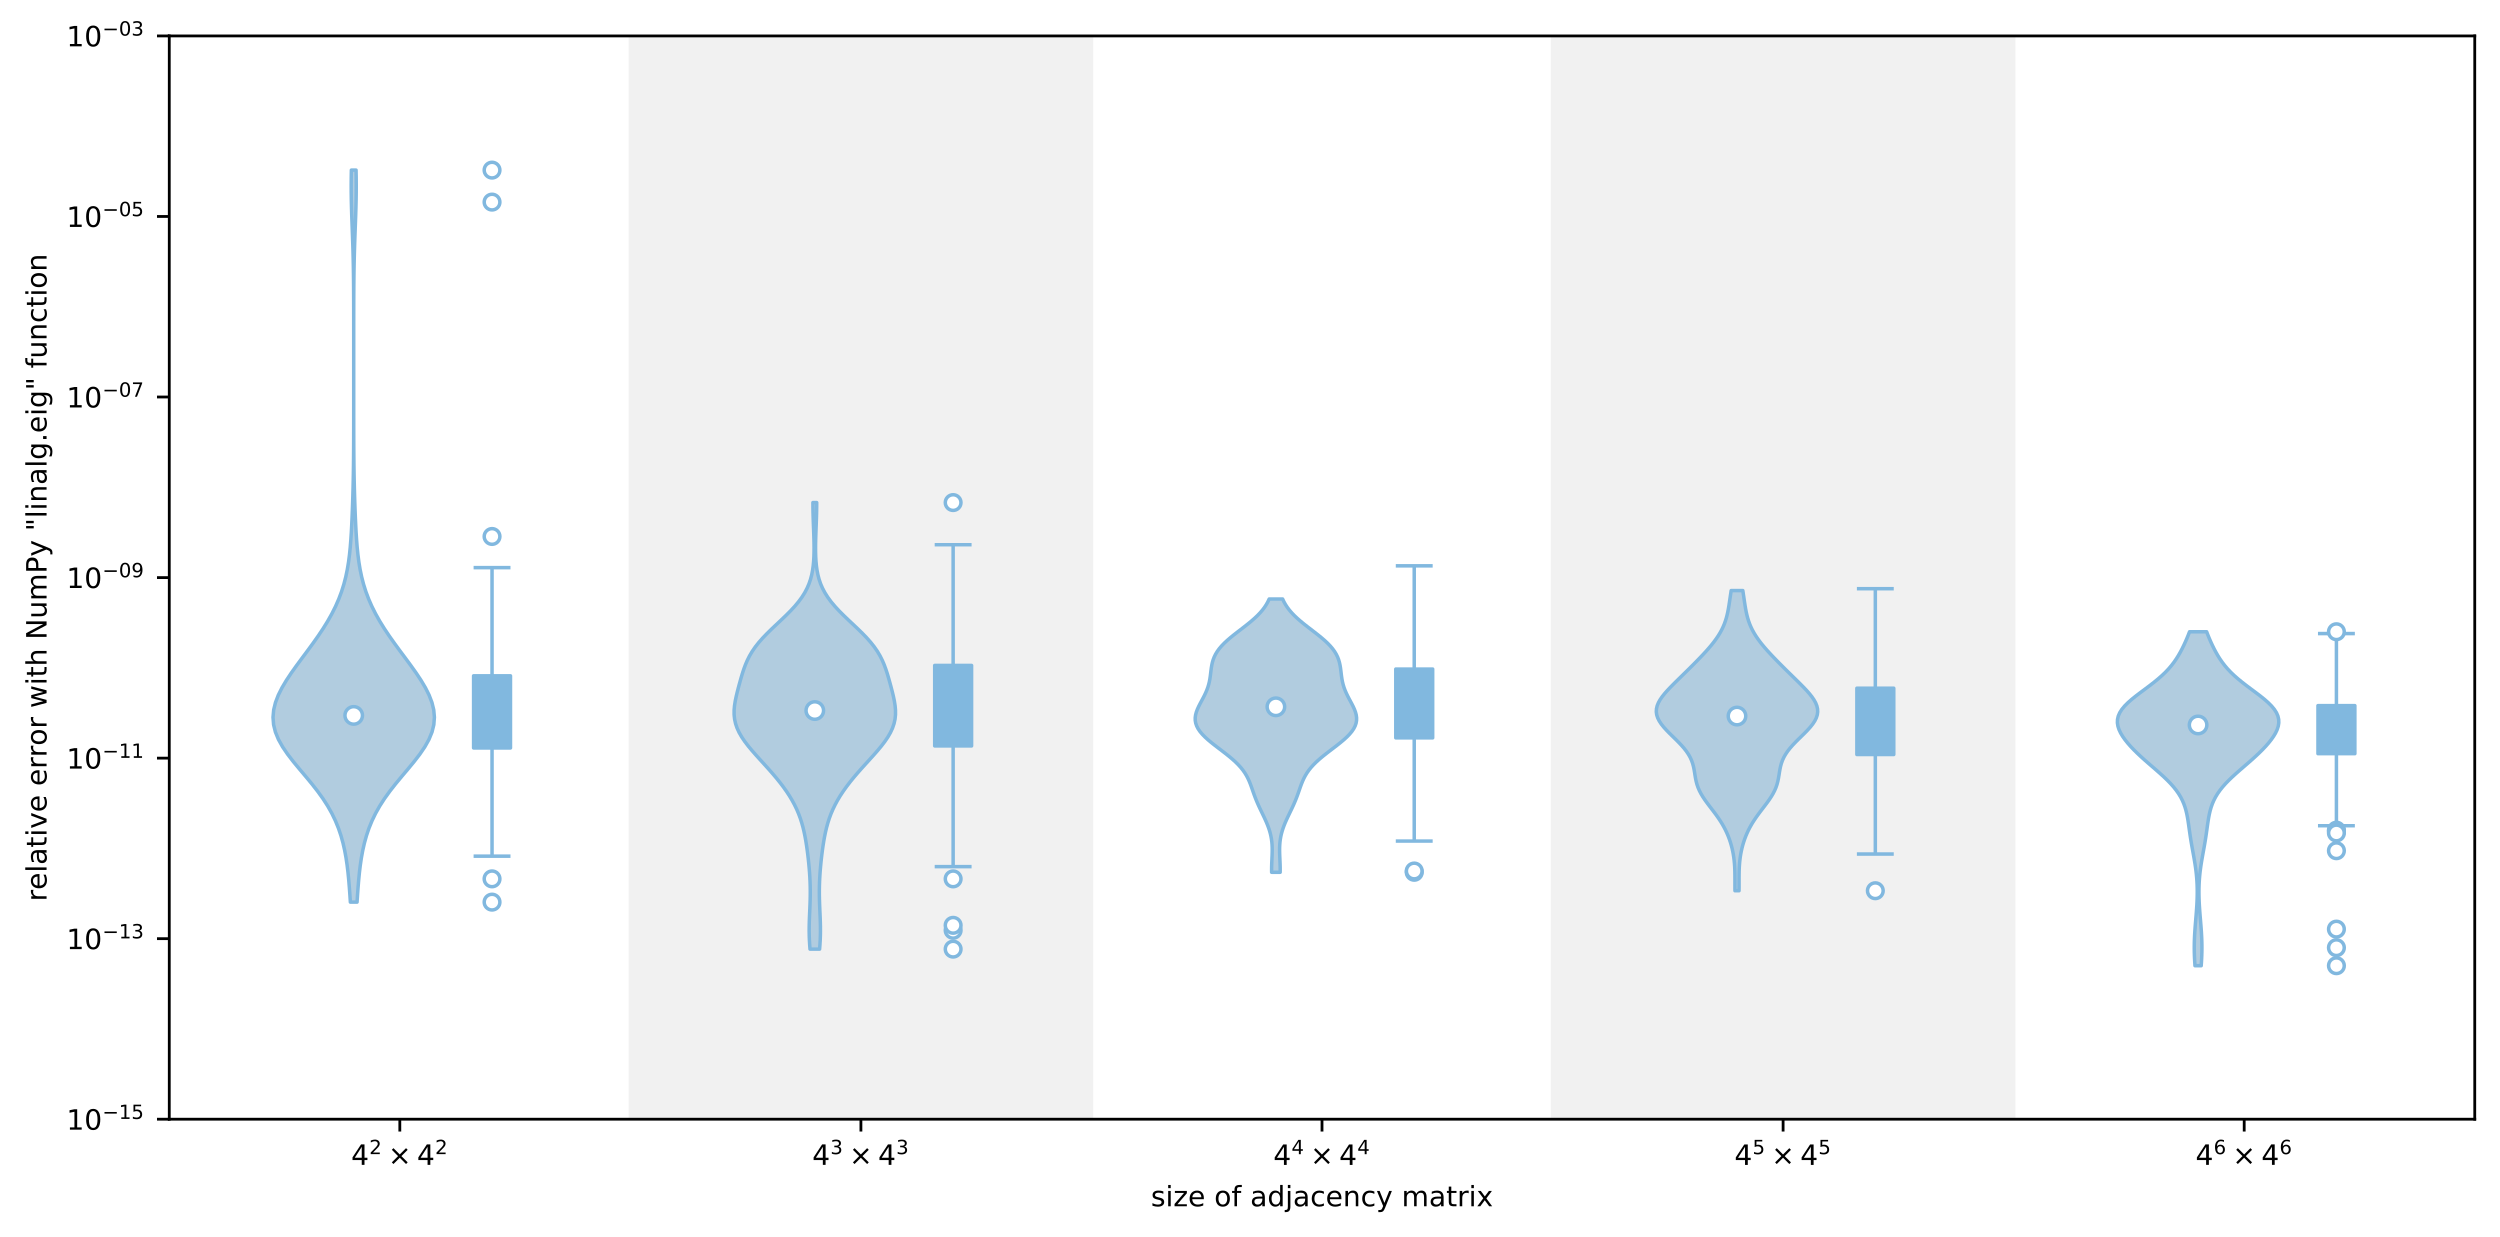 <?xml version="1.0" encoding="utf-8" standalone="no"?>
<!DOCTYPE svg PUBLIC "-//W3C//DTD SVG 1.1//EN"
  "http://www.w3.org/Graphics/SVG/1.1/DTD/svg11.dtd">
<!-- Created with matplotlib (https://matplotlib.org/) -->
<svg height="352.8pt" version="1.1" viewBox="0 0 712.8 352.8" width="712.8pt" xmlns="http://www.w3.org/2000/svg" xmlns:xlink="http://www.w3.org/1999/xlink">
 <defs>
  <style type="text/css">
*{stroke-linecap:butt;stroke-linejoin:round;}
  </style>
 </defs>
 <g id="figure_1">
  <g id="patch_1">
   <path d="M 0 352.8 
L 712.8 352.8 
L 712.8 0 
L 0 0 
z
" style="fill:#ffffff;"/>
  </g>
  <g id="axes_1">
   <g id="patch_2">
    <path d="M 48.263 319.115 
L 705.6 319.115 
L 705.6 10.239 
L 48.263 10.239 
z
" style="fill:#ffffff;"/>
   </g>
   <g id="PolyCollection_1">
    <defs>
     <path d="M 179.73 -342.561 
L 179.73 -33.685 
L 311.197 -33.685 
L 311.197 -342.561 
L 311.197 -342.561 
L 179.73 -342.561 
z
" id="m5e3a5f370c" style="stroke:#f1f1f1;"/>
    </defs>
    <g clip-path="url(#p37544d4814)">
     <use style="fill:#f1f1f1;stroke:#f1f1f1;" x="0" xlink:href="#m5e3a5f370c" y="352.8"/>
    </g>
   </g>
   <g id="PolyCollection_2">
    <defs>
     <path d="M 442.665 -342.561 
L 442.665 -33.685 
L 574.133 -33.685 
L 574.133 -342.561 
L 574.133 -342.561 
L 442.665 -342.561 
z
" id="m401dd88705" style="stroke:#f1f1f1;"/>
    </defs>
    <g clip-path="url(#p37544d4814)">
     <use style="fill:#f1f1f1;stroke:#f1f1f1;" x="0" xlink:href="#m401dd88705" y="352.8"/>
    </g>
   </g>
   <g id="PolyCollection_3">
    <defs>
     <path d="M 101.802 -95.585 
L 99.897 -95.585 
L 99.758 -97.694 
L 99.604 -99.802 
L 99.429 -101.91 
L 99.222 -104.018 
L 98.97 -106.126 
L 98.658 -108.235 
L 98.272 -110.343 
L 97.794 -112.451 
L 97.207 -114.559 
L 96.494 -116.667 
L 95.636 -118.776 
L 94.618 -120.884 
L 93.43 -122.992 
L 92.071 -125.1 
L 90.551 -127.209 
L 88.897 -129.317 
L 87.152 -131.425 
L 85.374 -133.533 
L 83.633 -135.641 
L 82.007 -137.75 
L 80.572 -139.858 
L 79.394 -141.966 
L 78.528 -144.074 
L 78.006 -146.182 
L 77.843 -148.291 
L 78.031 -150.399 
L 78.547 -152.507 
L 79.354 -154.615 
L 80.408 -156.723 
L 81.661 -158.832 
L 83.062 -160.94 
L 84.563 -163.048 
L 86.118 -165.156 
L 87.688 -167.264 
L 89.234 -169.373 
L 90.725 -171.481 
L 92.133 -173.589 
L 93.437 -175.697 
L 94.621 -177.806 
L 95.676 -179.914 
L 96.598 -182.022 
L 97.387 -184.13 
L 98.048 -186.238 
L 98.592 -188.347 
L 99.03 -190.455 
L 99.378 -192.563 
L 99.651 -194.671 
L 99.864 -196.779 
L 100.032 -198.888 
L 100.168 -200.996 
L 100.28 -203.104 
L 100.377 -205.212 
L 100.462 -207.32 
L 100.538 -209.429 
L 100.604 -211.537 
L 100.662 -213.645 
L 100.71 -215.753 
L 100.75 -217.861 
L 100.78 -219.97 
L 100.803 -222.078 
L 100.819 -224.186 
L 100.831 -226.294 
L 100.838 -228.403 
L 100.843 -230.511 
L 100.846 -232.619 
L 100.848 -234.727 
L 100.849 -236.835 
L 100.849 -238.944 
L 100.849 -241.052 
L 100.849 -243.16 
L 100.849 -245.268 
L 100.849 -247.376 
L 100.849 -249.485 
L 100.849 -251.593 
L 100.849 -253.701 
L 100.849 -255.809 
L 100.849 -257.917 
L 100.848 -260.026 
L 100.846 -262.134 
L 100.843 -264.242 
L 100.838 -266.35 
L 100.831 -268.458 
L 100.819 -270.567 
L 100.802 -272.675 
L 100.777 -274.783 
L 100.743 -276.891 
L 100.7 -279 
L 100.646 -281.108 
L 100.582 -283.216 
L 100.509 -285.324 
L 100.431 -287.432 
L 100.353 -289.541 
L 100.278 -291.649 
L 100.214 -293.757 
L 100.164 -295.865 
L 100.134 -297.973 
L 100.127 -300.082 
L 100.142 -302.19 
L 100.178 -304.298 
L 101.521 -304.298 
L 101.521 -304.298 
L 101.557 -302.19 
L 101.572 -300.082 
L 101.565 -297.973 
L 101.535 -295.865 
L 101.485 -293.757 
L 101.421 -291.649 
L 101.346 -289.541 
L 101.268 -287.432 
L 101.19 -285.324 
L 101.117 -283.216 
L 101.053 -281.108 
L 100.999 -279 
L 100.956 -276.891 
L 100.922 -274.783 
L 100.897 -272.675 
L 100.88 -270.567 
L 100.868 -268.458 
L 100.861 -266.35 
L 100.856 -264.242 
L 100.853 -262.134 
L 100.851 -260.026 
L 100.85 -257.917 
L 100.85 -255.809 
L 100.85 -253.701 
L 100.85 -251.593 
L 100.85 -249.485 
L 100.85 -247.376 
L 100.85 -245.268 
L 100.85 -243.16 
L 100.85 -241.052 
L 100.85 -238.944 
L 100.85 -236.835 
L 100.851 -234.727 
L 100.853 -232.619 
L 100.856 -230.511 
L 100.861 -228.403 
L 100.868 -226.294 
L 100.88 -224.186 
L 100.896 -222.078 
L 100.919 -219.97 
L 100.949 -217.861 
L 100.989 -215.753 
L 101.037 -213.645 
L 101.095 -211.537 
L 101.161 -209.429 
L 101.237 -207.32 
L 101.322 -205.212 
L 101.419 -203.104 
L 101.531 -200.996 
L 101.667 -198.888 
L 101.835 -196.779 
L 102.048 -194.671 
L 102.321 -192.563 
L 102.669 -190.455 
L 103.107 -188.347 
L 103.651 -186.238 
L 104.312 -184.13 
L 105.101 -182.022 
L 106.023 -179.914 
L 107.078 -177.806 
L 108.262 -175.697 
L 109.566 -173.589 
L 110.974 -171.481 
L 112.465 -169.373 
L 114.011 -167.264 
L 115.581 -165.156 
L 117.136 -163.048 
L 118.637 -160.94 
L 120.038 -158.832 
L 121.291 -156.723 
L 122.345 -154.615 
L 123.152 -152.507 
L 123.668 -150.399 
L 123.856 -148.291 
L 123.693 -146.182 
L 123.171 -144.074 
L 122.305 -141.966 
L 121.127 -139.858 
L 119.692 -137.75 
L 118.066 -135.641 
L 116.325 -133.533 
L 114.547 -131.425 
L 112.802 -129.317 
L 111.148 -127.209 
L 109.628 -125.1 
L 108.269 -122.992 
L 107.081 -120.884 
L 106.063 -118.776 
L 105.205 -116.667 
L 104.492 -114.559 
L 103.905 -112.451 
L 103.427 -110.343 
L 103.041 -108.235 
L 102.729 -106.126 
L 102.477 -104.018 
L 102.27 -101.91 
L 102.095 -99.802 
L 101.941 -97.694 
L 101.802 -95.585 
z
" id="me754da9361" style="stroke:#81b8df;"/>
    </defs>
    <g clip-path="url(#p37544d4814)">
     <use style="fill:#b1ccdf;stroke:#81b8df;" x="0" xlink:href="#me754da9361" y="352.8"/>
    </g>
   </g>
   <g id="PolyCollection_4">
    <defs>
     <path d="M 233.684 -82.185 
L 230.95 -82.185 
L 230.851 -83.471 
L 230.776 -84.757 
L 230.728 -86.043 
L 230.708 -87.329 
L 230.714 -88.616 
L 230.743 -89.902 
L 230.789 -91.188 
L 230.844 -92.474 
L 230.901 -93.76 
L 230.953 -95.046 
L 230.993 -96.332 
L 231.016 -97.618 
L 231.019 -98.904 
L 231 -100.19 
L 230.958 -101.476 
L 230.895 -102.762 
L 230.811 -104.049 
L 230.708 -105.335 
L 230.589 -106.621 
L 230.454 -107.907 
L 230.305 -109.193 
L 230.139 -110.479 
L 229.956 -111.765 
L 229.752 -113.051 
L 229.52 -114.337 
L 229.255 -115.623 
L 228.948 -116.909 
L 228.592 -118.195 
L 228.179 -119.481 
L 227.701 -120.768 
L 227.154 -122.054 
L 226.532 -123.34 
L 225.835 -124.626 
L 225.063 -125.912 
L 224.216 -127.198 
L 223.299 -128.484 
L 222.317 -129.77 
L 221.276 -131.056 
L 220.183 -132.342 
L 219.05 -133.628 
L 217.89 -134.914 
L 216.719 -136.201 
L 215.558 -137.487 
L 214.43 -138.773 
L 213.36 -140.059 
L 212.374 -141.345 
L 211.499 -142.631 
L 210.756 -143.917 
L 210.16 -145.203 
L 209.722 -146.489 
L 209.441 -147.775 
L 209.31 -149.061 
L 209.313 -150.347 
L 209.429 -151.633 
L 209.632 -152.92 
L 209.899 -154.206 
L 210.206 -155.492 
L 210.538 -156.778 
L 210.885 -158.064 
L 211.245 -159.35 
L 211.625 -160.636 
L 212.042 -161.922 
L 212.512 -163.208 
L 213.059 -164.494 
L 213.704 -165.78 
L 214.464 -167.066 
L 215.349 -168.353 
L 216.363 -169.639 
L 217.496 -170.925 
L 218.734 -172.211 
L 220.048 -173.497 
L 221.409 -174.783 
L 222.778 -176.069 
L 224.121 -177.355 
L 225.402 -178.641 
L 226.592 -179.927 
L 227.668 -181.213 
L 228.617 -182.499 
L 229.431 -183.785 
L 230.111 -185.072 
L 230.664 -186.358 
L 231.101 -187.644 
L 231.437 -188.93 
L 231.687 -190.216 
L 231.864 -191.502 
L 231.984 -192.788 
L 232.057 -194.074 
L 232.094 -195.36 
L 232.103 -196.646 
L 232.09 -197.932 
L 232.061 -199.218 
L 232.02 -200.505 
L 231.974 -201.791 
L 231.924 -203.077 
L 231.877 -204.363 
L 231.835 -205.649 
L 231.802 -206.935 
L 231.782 -208.221 
L 231.775 -209.507 
L 232.859 -209.507 
L 232.859 -209.507 
L 232.852 -208.221 
L 232.832 -206.935 
L 232.799 -205.649 
L 232.757 -204.363 
L 232.71 -203.077 
L 232.66 -201.791 
L 232.614 -200.505 
L 232.573 -199.218 
L 232.544 -197.932 
L 232.531 -196.646 
L 232.54 -195.36 
L 232.577 -194.074 
L 232.65 -192.788 
L 232.77 -191.502 
L 232.947 -190.216 
L 233.197 -188.93 
L 233.533 -187.644 
L 233.97 -186.358 
L 234.523 -185.072 
L 235.203 -183.785 
L 236.017 -182.499 
L 236.966 -181.213 
L 238.042 -179.927 
L 239.232 -178.641 
L 240.513 -177.355 
L 241.856 -176.069 
L 243.225 -174.783 
L 244.586 -173.497 
L 245.9 -172.211 
L 247.138 -170.925 
L 248.271 -169.639 
L 249.285 -168.353 
L 250.17 -167.066 
L 250.93 -165.78 
L 251.575 -164.494 
L 252.122 -163.208 
L 252.592 -161.922 
L 253.009 -160.636 
L 253.389 -159.35 
L 253.749 -158.064 
L 254.096 -156.778 
L 254.428 -155.492 
L 254.735 -154.206 
L 255.002 -152.92 
L 255.205 -151.633 
L 255.321 -150.347 
L 255.324 -149.061 
L 255.193 -147.775 
L 254.912 -146.489 
L 254.474 -145.203 
L 253.878 -143.917 
L 253.135 -142.631 
L 252.26 -141.345 
L 251.274 -140.059 
L 250.204 -138.773 
L 249.076 -137.487 
L 247.915 -136.201 
L 246.744 -134.914 
L 245.584 -133.628 
L 244.451 -132.342 
L 243.358 -131.056 
L 242.317 -129.77 
L 241.335 -128.484 
L 240.418 -127.198 
L 239.571 -125.912 
L 238.799 -124.626 
L 238.102 -123.34 
L 237.48 -122.054 
L 236.933 -120.768 
L 236.455 -119.481 
L 236.042 -118.195 
L 235.686 -116.909 
L 235.379 -115.623 
L 235.114 -114.337 
L 234.882 -113.051 
L 234.678 -111.765 
L 234.495 -110.479 
L 234.329 -109.193 
L 234.18 -107.907 
L 234.045 -106.621 
L 233.926 -105.335 
L 233.823 -104.049 
L 233.739 -102.762 
L 233.676 -101.476 
L 233.634 -100.19 
L 233.615 -98.904 
L 233.618 -97.618 
L 233.641 -96.332 
L 233.681 -95.046 
L 233.733 -93.76 
L 233.79 -92.474 
L 233.845 -91.188 
L 233.891 -89.902 
L 233.92 -88.616 
L 233.926 -87.329 
L 233.906 -86.043 
L 233.858 -84.757 
L 233.783 -83.471 
L 233.684 -82.185 
z
" id="m19aec99f1e" style="stroke:#81b8df;"/>
    </defs>
    <g clip-path="url(#p37544d4814)">
     <use style="fill:#b1ccdf;stroke:#81b8df;" x="0" xlink:href="#m19aec99f1e" y="352.8"/>
    </g>
   </g>
   <g id="PolyCollection_5">
    <defs>
     <path d="M 365.002 -104.094 
L 362.567 -104.094 
L 362.56 -104.881 
L 362.569 -105.668 
L 362.591 -106.455 
L 362.623 -107.242 
L 362.658 -108.029 
L 362.692 -108.816 
L 362.718 -109.603 
L 362.73 -110.39 
L 362.721 -111.178 
L 362.686 -111.965 
L 362.62 -112.752 
L 362.518 -113.539 
L 362.379 -114.326 
L 362.201 -115.113 
L 361.983 -115.9 
L 361.728 -116.687 
L 361.438 -117.474 
L 361.117 -118.261 
L 360.77 -119.048 
L 360.406 -119.835 
L 360.029 -120.622 
L 359.649 -121.409 
L 359.272 -122.196 
L 358.905 -122.983 
L 358.553 -123.771 
L 358.22 -124.558 
L 357.907 -125.345 
L 357.612 -126.132 
L 357.331 -126.919 
L 357.058 -127.706 
L 356.782 -128.493 
L 356.491 -129.28 
L 356.174 -130.067 
L 355.816 -130.854 
L 355.404 -131.641 
L 354.927 -132.428 
L 354.375 -133.215 
L 353.742 -134.002 
L 353.025 -134.789 
L 352.228 -135.577 
L 351.355 -136.364 
L 350.418 -137.151 
L 349.43 -137.938 
L 348.41 -138.725 
L 347.377 -139.512 
L 346.353 -140.299 
L 345.361 -141.086 
L 344.423 -141.873 
L 343.561 -142.66 
L 342.793 -143.447 
L 342.135 -144.234 
L 341.6 -145.021 
L 341.196 -145.808 
L 340.926 -146.595 
L 340.788 -147.382 
L 340.778 -148.17 
L 340.883 -148.957 
L 341.09 -149.744 
L 341.38 -150.531 
L 341.734 -151.318 
L 342.132 -152.105 
L 342.551 -152.892 
L 342.972 -153.679 
L 343.378 -154.466 
L 343.753 -155.253 
L 344.088 -156.04 
L 344.376 -156.827 
L 344.614 -157.614 
L 344.805 -158.401 
L 344.954 -159.188 
L 345.072 -159.976 
L 345.17 -160.763 
L 345.262 -161.55 
L 345.365 -162.337 
L 345.495 -163.124 
L 345.668 -163.911 
L 345.898 -164.698 
L 346.2 -165.485 
L 346.585 -166.272 
L 347.06 -167.059 
L 347.631 -167.846 
L 348.297 -168.633 
L 349.056 -169.42 
L 349.899 -170.207 
L 350.813 -170.994 
L 351.783 -171.781 
L 352.79 -172.569 
L 353.815 -173.356 
L 354.836 -174.143 
L 355.834 -174.93 
L 356.791 -175.717 
L 357.691 -176.504 
L 358.523 -177.291 
L 359.278 -178.078 
L 359.952 -178.865 
L 360.545 -179.652 
L 361.059 -180.439 
L 361.499 -181.226 
L 361.873 -182.013 
L 365.696 -182.013 
L 365.696 -182.013 
L 366.07 -181.226 
L 366.51 -180.439 
L 367.024 -179.652 
L 367.617 -178.865 
L 368.291 -178.078 
L 369.046 -177.291 
L 369.878 -176.504 
L 370.778 -175.717 
L 371.735 -174.93 
L 372.733 -174.143 
L 373.754 -173.356 
L 374.779 -172.569 
L 375.786 -171.781 
L 376.756 -170.994 
L 377.67 -170.207 
L 378.513 -169.42 
L 379.272 -168.633 
L 379.938 -167.846 
L 380.509 -167.059 
L 380.984 -166.272 
L 381.369 -165.485 
L 381.671 -164.698 
L 381.901 -163.911 
L 382.074 -163.124 
L 382.204 -162.337 
L 382.307 -161.55 
L 382.399 -160.763 
L 382.497 -159.976 
L 382.615 -159.188 
L 382.764 -158.401 
L 382.955 -157.614 
L 383.193 -156.827 
L 383.481 -156.04 
L 383.816 -155.253 
L 384.191 -154.466 
L 384.597 -153.679 
L 385.018 -152.892 
L 385.437 -152.105 
L 385.835 -151.318 
L 386.189 -150.531 
L 386.479 -149.744 
L 386.686 -148.957 
L 386.791 -148.17 
L 386.781 -147.382 
L 386.643 -146.595 
L 386.373 -145.808 
L 385.969 -145.021 
L 385.434 -144.234 
L 384.776 -143.447 
L 384.008 -142.66 
L 383.146 -141.873 
L 382.208 -141.086 
L 381.216 -140.299 
L 380.192 -139.512 
L 379.159 -138.725 
L 378.139 -137.938 
L 377.151 -137.151 
L 376.214 -136.364 
L 375.341 -135.577 
L 374.544 -134.789 
L 373.827 -134.002 
L 373.194 -133.215 
L 372.642 -132.428 
L 372.165 -131.641 
L 371.753 -130.854 
L 371.395 -130.067 
L 371.078 -129.28 
L 370.787 -128.493 
L 370.511 -127.706 
L 370.238 -126.919 
L 369.957 -126.132 
L 369.662 -125.345 
L 369.349 -124.558 
L 369.016 -123.771 
L 368.664 -122.983 
L 368.297 -122.196 
L 367.92 -121.409 
L 367.54 -120.622 
L 367.163 -119.835 
L 366.799 -119.048 
L 366.452 -118.261 
L 366.131 -117.474 
L 365.841 -116.687 
L 365.586 -115.9 
L 365.368 -115.113 
L 365.19 -114.326 
L 365.051 -113.539 
L 364.949 -112.752 
L 364.883 -111.965 
L 364.848 -111.178 
L 364.839 -110.39 
L 364.851 -109.603 
L 364.877 -108.816 
L 364.911 -108.029 
L 364.946 -107.242 
L 364.978 -106.455 
L 365 -105.668 
L 365.009 -104.881 
L 365.002 -104.094 
z
" id="mb1e68ed359" style="stroke:#81b8df;"/>
    </defs>
    <g clip-path="url(#p37544d4814)">
     <use style="fill:#b1ccdf;stroke:#81b8df;" x="0" xlink:href="#mb1e68ed359" y="352.8"/>
    </g>
   </g>
   <g id="PolyCollection_6">
    <defs>
     <path d="M 495.831 -98.835 
L 494.673 -98.835 
L 494.664 -99.7 
L 494.661 -100.564 
L 494.661 -101.429 
L 494.661 -102.293 
L 494.657 -103.158 
L 494.645 -104.022 
L 494.621 -104.887 
L 494.582 -105.751 
L 494.522 -106.616 
L 494.44 -107.481 
L 494.333 -108.345 
L 494.199 -109.21 
L 494.036 -110.074 
L 493.843 -110.939 
L 493.619 -111.803 
L 493.363 -112.668 
L 493.072 -113.532 
L 492.746 -114.397 
L 492.381 -115.261 
L 491.976 -116.126 
L 491.527 -116.99 
L 491.035 -117.855 
L 490.499 -118.719 
L 489.922 -119.584 
L 489.308 -120.448 
L 488.666 -121.313 
L 488.006 -122.177 
L 487.344 -123.042 
L 486.694 -123.906 
L 486.073 -124.771 
L 485.498 -125.635 
L 484.981 -126.5 
L 484.534 -127.364 
L 484.16 -128.229 
L 483.859 -129.093 
L 483.624 -129.958 
L 483.441 -130.822 
L 483.293 -131.687 
L 483.158 -132.551 
L 483.012 -133.416 
L 482.832 -134.28 
L 482.596 -135.145 
L 482.287 -136.009 
L 481.892 -136.874 
L 481.402 -137.738 
L 480.817 -138.603 
L 480.142 -139.467 
L 479.386 -140.332 
L 478.565 -141.196 
L 477.701 -142.061 
L 476.817 -142.926 
L 475.94 -143.79 
L 475.099 -144.655 
L 474.323 -145.519 
L 473.639 -146.384 
L 473.072 -147.248 
L 472.642 -148.113 
L 472.363 -148.977 
L 472.245 -149.842 
L 472.29 -150.706 
L 472.492 -151.571 
L 472.842 -152.435 
L 473.324 -153.3 
L 473.918 -154.164 
L 474.606 -155.029 
L 475.365 -155.893 
L 476.178 -156.758 
L 477.026 -157.622 
L 477.895 -158.487 
L 478.776 -159.351 
L 479.659 -160.216 
L 480.542 -161.08 
L 481.419 -161.945 
L 482.289 -162.809 
L 483.15 -163.674 
L 484 -164.538 
L 484.836 -165.403 
L 485.654 -166.267 
L 486.449 -167.132 
L 487.214 -167.996 
L 487.944 -168.861 
L 488.632 -169.725 
L 489.272 -170.59 
L 489.86 -171.454 
L 490.392 -172.319 
L 490.866 -173.183 
L 491.284 -174.048 
L 491.646 -174.912 
L 491.957 -175.777 
L 492.221 -176.641 
L 492.445 -177.506 
L 492.635 -178.37 
L 492.799 -179.235 
L 492.945 -180.1 
L 493.079 -180.964 
L 493.206 -181.829 
L 493.332 -182.693 
L 493.461 -183.558 
L 493.594 -184.422 
L 496.91 -184.422 
L 496.91 -184.422 
L 497.043 -183.558 
L 497.172 -182.693 
L 497.298 -181.829 
L 497.425 -180.964 
L 497.559 -180.1 
L 497.705 -179.235 
L 497.869 -178.37 
L 498.059 -177.506 
L 498.283 -176.641 
L 498.547 -175.777 
L 498.858 -174.912 
L 499.22 -174.048 
L 499.638 -173.183 
L 500.112 -172.319 
L 500.644 -171.454 
L 501.232 -170.59 
L 501.872 -169.725 
L 502.56 -168.861 
L 503.29 -167.996 
L 504.055 -167.132 
L 504.85 -166.267 
L 505.668 -165.403 
L 506.504 -164.538 
L 507.354 -163.674 
L 508.215 -162.809 
L 509.085 -161.945 
L 509.962 -161.08 
L 510.845 -160.216 
L 511.728 -159.351 
L 512.609 -158.487 
L 513.478 -157.622 
L 514.326 -156.758 
L 515.139 -155.893 
L 515.898 -155.029 
L 516.586 -154.164 
L 517.18 -153.3 
L 517.662 -152.435 
L 518.012 -151.571 
L 518.214 -150.706 
L 518.259 -149.842 
L 518.141 -148.977 
L 517.862 -148.113 
L 517.432 -147.248 
L 516.865 -146.384 
L 516.181 -145.519 
L 515.405 -144.655 
L 514.564 -143.79 
L 513.687 -142.926 
L 512.803 -142.061 
L 511.939 -141.196 
L 511.118 -140.332 
L 510.362 -139.467 
L 509.687 -138.603 
L 509.102 -137.738 
L 508.612 -136.874 
L 508.217 -136.009 
L 507.908 -135.145 
L 507.672 -134.28 
L 507.492 -133.416 
L 507.346 -132.551 
L 507.211 -131.687 
L 507.063 -130.822 
L 506.88 -129.958 
L 506.645 -129.093 
L 506.344 -128.229 
L 505.97 -127.364 
L 505.523 -126.5 
L 505.006 -125.635 
L 504.431 -124.771 
L 503.81 -123.906 
L 503.16 -123.042 
L 502.498 -122.177 
L 501.838 -121.313 
L 501.196 -120.448 
L 500.582 -119.584 
L 500.005 -118.719 
L 499.469 -117.855 
L 498.977 -116.99 
L 498.528 -116.126 
L 498.123 -115.261 
L 497.758 -114.397 
L 497.432 -113.532 
L 497.141 -112.668 
L 496.885 -111.803 
L 496.661 -110.939 
L 496.468 -110.074 
L 496.305 -109.21 
L 496.171 -108.345 
L 496.064 -107.481 
L 495.982 -106.616 
L 495.922 -105.751 
L 495.883 -104.887 
L 495.859 -104.022 
L 495.847 -103.158 
L 495.843 -102.293 
L 495.843 -101.429 
L 495.843 -100.564 
L 495.84 -99.7 
L 495.831 -98.835 
z
" id="mb4b51a4f5a" style="stroke:#81b8df;"/>
    </defs>
    <g clip-path="url(#p37544d4814)">
     <use style="fill:#b1ccdf;stroke:#81b8df;" x="0" xlink:href="#mb4b51a4f5a" y="352.8"/>
    </g>
   </g>
   <g id="PolyCollection_7">
    <defs>
     <path d="M 627.609 -77.457 
L 625.83 -77.457 
L 625.766 -78.418 
L 625.712 -79.38 
L 625.67 -80.342 
L 625.642 -81.304 
L 625.629 -82.266 
L 625.631 -83.227 
L 625.648 -84.189 
L 625.679 -85.151 
L 625.724 -86.113 
L 625.78 -87.075 
L 625.847 -88.036 
L 625.92 -88.998 
L 625.998 -89.96 
L 626.078 -90.922 
L 626.158 -91.884 
L 626.233 -92.846 
L 626.302 -93.807 
L 626.363 -94.769 
L 626.412 -95.731 
L 626.448 -96.693 
L 626.47 -97.655 
L 626.476 -98.616 
L 626.465 -99.578 
L 626.436 -100.54 
L 626.388 -101.502 
L 626.32 -102.464 
L 626.233 -103.426 
L 626.128 -104.387 
L 626.004 -105.349 
L 625.864 -106.311 
L 625.71 -107.273 
L 625.545 -108.235 
L 625.374 -109.196 
L 625.199 -110.158 
L 625.025 -111.12 
L 624.856 -112.082 
L 624.694 -113.044 
L 624.541 -114.005 
L 624.396 -114.967 
L 624.259 -115.929 
L 624.126 -116.891 
L 623.991 -117.853 
L 623.847 -118.815 
L 623.686 -119.776 
L 623.496 -120.738 
L 623.268 -121.7 
L 622.989 -122.662 
L 622.649 -123.624 
L 622.236 -124.585 
L 621.742 -125.547 
L 621.159 -126.509 
L 620.485 -127.471 
L 619.719 -128.433 
L 618.865 -129.395 
L 617.931 -130.356 
L 616.928 -131.318 
L 615.872 -132.28 
L 614.779 -133.242 
L 613.668 -134.204 
L 612.556 -135.165 
L 611.46 -136.127 
L 610.393 -137.089 
L 609.369 -138.051 
L 608.396 -139.013 
L 607.483 -139.974 
L 606.638 -140.936 
L 605.872 -141.898 
L 605.195 -142.86 
L 604.623 -143.822 
L 604.172 -144.784 
L 603.862 -145.745 
L 603.713 -146.707 
L 603.741 -147.669 
L 603.959 -148.631 
L 604.375 -149.593 
L 604.987 -150.554 
L 605.783 -151.516 
L 606.743 -152.478 
L 607.84 -153.44 
L 609.039 -154.402 
L 610.304 -155.364 
L 611.595 -156.325 
L 612.878 -157.287 
L 614.121 -158.249 
L 615.3 -159.211 
L 616.397 -160.173 
L 617.403 -161.134 
L 618.314 -162.096 
L 619.133 -163.058 
L 619.869 -164.02 
L 620.53 -164.982 
L 621.129 -165.943 
L 621.677 -166.905 
L 622.182 -167.867 
L 622.654 -168.829 
L 623.098 -169.791 
L 623.517 -170.753 
L 623.912 -171.714 
L 624.283 -172.676 
L 629.156 -172.676 
L 629.156 -172.676 
L 629.527 -171.714 
L 629.922 -170.753 
L 630.341 -169.791 
L 630.785 -168.829 
L 631.257 -167.867 
L 631.762 -166.905 
L 632.31 -165.943 
L 632.909 -164.982 
L 633.57 -164.02 
L 634.306 -163.058 
L 635.125 -162.096 
L 636.036 -161.134 
L 637.042 -160.173 
L 638.139 -159.211 
L 639.318 -158.249 
L 640.561 -157.287 
L 641.844 -156.325 
L 643.135 -155.364 
L 644.4 -154.402 
L 645.599 -153.44 
L 646.696 -152.478 
L 647.656 -151.516 
L 648.452 -150.554 
L 649.064 -149.593 
L 649.48 -148.631 
L 649.698 -147.669 
L 649.726 -146.707 
L 649.577 -145.745 
L 649.267 -144.784 
L 648.816 -143.822 
L 648.244 -142.86 
L 647.567 -141.898 
L 646.801 -140.936 
L 645.956 -139.974 
L 645.043 -139.013 
L 644.07 -138.051 
L 643.046 -137.089 
L 641.979 -136.127 
L 640.883 -135.165 
L 639.771 -134.204 
L 638.66 -133.242 
L 637.567 -132.28 
L 636.511 -131.318 
L 635.508 -130.356 
L 634.574 -129.395 
L 633.72 -128.433 
L 632.954 -127.471 
L 632.28 -126.509 
L 631.697 -125.547 
L 631.203 -124.585 
L 630.79 -123.624 
L 630.45 -122.662 
L 630.171 -121.7 
L 629.943 -120.738 
L 629.753 -119.776 
L 629.592 -118.815 
L 629.448 -117.853 
L 629.313 -116.891 
L 629.18 -115.929 
L 629.043 -114.967 
L 628.898 -114.005 
L 628.745 -113.044 
L 628.583 -112.082 
L 628.414 -111.12 
L 628.24 -110.158 
L 628.065 -109.196 
L 627.894 -108.235 
L 627.729 -107.273 
L 627.575 -106.311 
L 627.435 -105.349 
L 627.311 -104.387 
L 627.206 -103.426 
L 627.119 -102.464 
L 627.051 -101.502 
L 627.003 -100.54 
L 626.974 -99.578 
L 626.963 -98.616 
L 626.969 -97.655 
L 626.991 -96.693 
L 627.027 -95.731 
L 627.076 -94.769 
L 627.137 -93.807 
L 627.206 -92.846 
L 627.281 -91.884 
L 627.361 -90.922 
L 627.441 -89.96 
L 627.519 -88.998 
L 627.592 -88.036 
L 627.659 -87.075 
L 627.715 -86.113 
L 627.76 -85.151 
L 627.791 -84.189 
L 627.808 -83.227 
L 627.81 -82.266 
L 627.797 -81.304 
L 627.769 -80.342 
L 627.727 -79.38 
L 627.673 -78.418 
L 627.609 -77.457 
z
" id="m40421c84f8" style="stroke:#81b8df;"/>
    </defs>
    <g clip-path="url(#p37544d4814)">
     <use style="fill:#b1ccdf;stroke:#81b8df;" x="0" xlink:href="#m40421c84f8" y="352.8"/>
    </g>
   </g>
   <g id="matplotlib.axis_1">
    <g id="xtick_1">
     <g id="line2d_1">
      <defs>
       <path d="M 0 0 
L 0 3.5 
" id="m360ae1461a" style="stroke:#000000;stroke-width:0.8;"/>
      </defs>
      <g>
       <use style="stroke:#000000;stroke-width:0.8;" x="113.996" xlink:href="#m360ae1461a" y="319.115"/>
      </g>
     </g>
     <g id="text_1">
      <!-- $4^2 \times 4^2$ -->
      <defs>
       <path d="M 37.797 64.312 
L 12.891 25.391 
L 37.797 25.391 
z
M 35.203 72.906 
L 47.609 72.906 
L 47.609 25.391 
L 58.016 25.391 
L 58.016 17.188 
L 47.609 17.188 
L 47.609 0 
L 37.797 0 
L 37.797 17.188 
L 4.891 17.188 
L 4.891 26.703 
z
" id="DejaVuSans-52"/>
       <path d="M 19.188 8.297 
L 53.609 8.297 
L 53.609 0 
L 7.328 0 
L 7.328 8.297 
Q 12.938 14.109 22.625 23.891 
Q 32.328 33.688 34.812 36.531 
Q 39.547 41.844 41.422 45.531 
Q 43.312 49.219 43.312 52.781 
Q 43.312 58.594 39.234 62.25 
Q 35.156 65.922 28.609 65.922 
Q 23.969 65.922 18.812 64.312 
Q 13.672 62.703 7.812 59.422 
L 7.812 69.391 
Q 13.766 71.781 18.938 73 
Q 24.125 74.219 28.422 74.219 
Q 39.75 74.219 46.484 68.547 
Q 53.219 62.891 53.219 53.422 
Q 53.219 48.922 51.531 44.891 
Q 49.859 40.875 45.406 35.406 
Q 44.188 33.984 37.641 27.219 
Q 31.109 20.453 19.188 8.297 
z
" id="DejaVuSans-50"/>
       <path d="M 70.125 53.719 
L 47.797 31.297 
L 70.125 8.984 
L 64.312 3.078 
L 41.891 25.484 
L 19.484 3.078 
L 13.719 8.984 
L 35.984 31.297 
L 13.719 53.719 
L 19.484 59.625 
L 41.891 37.203 
L 64.312 59.625 
z
" id="DejaVuSans-215"/>
      </defs>
      <g transform="translate(100.116 332.194)scale(0.08 -0.08)">
       <use transform="translate(0 0.766)" xlink:href="#DejaVuSans-52"/>
       <use transform="translate(64.58 39.047)scale(0.7)" xlink:href="#DejaVuSans-50"/>
       <use transform="translate(131.333 0.766)" xlink:href="#DejaVuSans-215"/>
       <use transform="translate(234.604 0.766)" xlink:href="#DejaVuSans-52"/>
       <use transform="translate(299.185 39.047)scale(0.7)" xlink:href="#DejaVuSans-50"/>
      </g>
     </g>
    </g>
    <g id="xtick_2">
     <g id="line2d_2">
      <g>
       <use style="stroke:#000000;stroke-width:0.8;" x="245.464" xlink:href="#m360ae1461a" y="319.115"/>
      </g>
     </g>
     <g id="text_2">
      <!-- $4^3 \times 4^3$ -->
      <defs>
       <path d="M 40.578 39.312 
Q 47.656 37.797 51.625 33 
Q 55.609 28.219 55.609 21.188 
Q 55.609 10.406 48.188 4.484 
Q 40.766 -1.422 27.094 -1.422 
Q 22.516 -1.422 17.656 -0.516 
Q 12.797 0.391 7.625 2.203 
L 7.625 11.719 
Q 11.719 9.328 16.594 8.109 
Q 21.484 6.891 26.812 6.891 
Q 36.078 6.891 40.938 10.547 
Q 45.797 14.203 45.797 21.188 
Q 45.797 27.641 41.281 31.266 
Q 36.766 34.906 28.719 34.906 
L 20.219 34.906 
L 20.219 43.016 
L 29.109 43.016 
Q 36.375 43.016 40.234 45.922 
Q 44.094 48.828 44.094 54.297 
Q 44.094 59.906 40.109 62.906 
Q 36.141 65.922 28.719 65.922 
Q 24.656 65.922 20.016 65.031 
Q 15.375 64.156 9.812 62.312 
L 9.812 71.094 
Q 15.438 72.656 20.344 73.438 
Q 25.25 74.219 29.594 74.219 
Q 40.828 74.219 47.359 69.109 
Q 53.906 64.016 53.906 55.328 
Q 53.906 49.266 50.438 45.094 
Q 46.969 40.922 40.578 39.312 
z
" id="DejaVuSans-51"/>
      </defs>
      <g transform="translate(231.584 332.194)scale(0.08 -0.08)">
       <use transform="translate(0 0.766)" xlink:href="#DejaVuSans-52"/>
       <use transform="translate(64.58 39.047)scale(0.7)" xlink:href="#DejaVuSans-51"/>
       <use transform="translate(131.333 0.766)" xlink:href="#DejaVuSans-215"/>
       <use transform="translate(234.604 0.766)" xlink:href="#DejaVuSans-52"/>
       <use transform="translate(299.185 39.047)scale(0.7)" xlink:href="#DejaVuSans-51"/>
      </g>
     </g>
    </g>
    <g id="xtick_3">
     <g id="line2d_3">
      <g>
       <use style="stroke:#000000;stroke-width:0.8;" x="376.931" xlink:href="#m360ae1461a" y="319.115"/>
      </g>
     </g>
     <g id="text_3">
      <!-- $4^4 \times 4^4$ -->
      <g transform="translate(363.051 332.194)scale(0.08 -0.08)">
       <use transform="translate(0 0.684)" xlink:href="#DejaVuSans-52"/>
       <use transform="translate(64.58 38.966)scale(0.7)" xlink:href="#DejaVuSans-52"/>
       <use transform="translate(131.333 0.684)" xlink:href="#DejaVuSans-215"/>
       <use transform="translate(234.604 0.684)" xlink:href="#DejaVuSans-52"/>
       <use transform="translate(299.185 38.966)scale(0.7)" xlink:href="#DejaVuSans-52"/>
      </g>
     </g>
    </g>
    <g id="xtick_4">
     <g id="line2d_4">
      <g>
       <use style="stroke:#000000;stroke-width:0.8;" x="508.399" xlink:href="#m360ae1461a" y="319.115"/>
      </g>
     </g>
     <g id="text_4">
      <!-- $4^5 \times 4^5$ -->
      <defs>
       <path d="M 10.797 72.906 
L 49.516 72.906 
L 49.516 64.594 
L 19.828 64.594 
L 19.828 46.734 
Q 21.969 47.469 24.109 47.828 
Q 26.266 48.188 28.422 48.188 
Q 40.625 48.188 47.75 41.5 
Q 54.891 34.812 54.891 23.391 
Q 54.891 11.625 47.562 5.094 
Q 40.234 -1.422 26.906 -1.422 
Q 22.312 -1.422 17.547 -0.641 
Q 12.797 0.141 7.719 1.703 
L 7.719 11.625 
Q 12.109 9.234 16.797 8.062 
Q 21.484 6.891 26.703 6.891 
Q 35.156 6.891 40.078 11.328 
Q 45.016 15.766 45.016 23.391 
Q 45.016 31 40.078 35.438 
Q 35.156 39.891 26.703 39.891 
Q 22.75 39.891 18.812 39.016 
Q 14.891 38.141 10.797 36.281 
z
" id="DejaVuSans-53"/>
      </defs>
      <g transform="translate(494.519 332.194)scale(0.08 -0.08)">
       <use transform="translate(0 0.684)" xlink:href="#DejaVuSans-52"/>
       <use transform="translate(64.58 38.966)scale(0.7)" xlink:href="#DejaVuSans-53"/>
       <use transform="translate(131.333 0.684)" xlink:href="#DejaVuSans-215"/>
       <use transform="translate(234.604 0.684)" xlink:href="#DejaVuSans-52"/>
       <use transform="translate(299.185 38.966)scale(0.7)" xlink:href="#DejaVuSans-53"/>
      </g>
     </g>
    </g>
    <g id="xtick_5">
     <g id="line2d_5">
      <g>
       <use style="stroke:#000000;stroke-width:0.8;" x="639.866" xlink:href="#m360ae1461a" y="319.115"/>
      </g>
     </g>
     <g id="text_5">
      <!-- $4^6 \times 4^6$ -->
      <defs>
       <path d="M 33.016 40.375 
Q 26.375 40.375 22.484 35.828 
Q 18.609 31.297 18.609 23.391 
Q 18.609 15.531 22.484 10.953 
Q 26.375 6.391 33.016 6.391 
Q 39.656 6.391 43.531 10.953 
Q 47.406 15.531 47.406 23.391 
Q 47.406 31.297 43.531 35.828 
Q 39.656 40.375 33.016 40.375 
z
M 52.594 71.297 
L 52.594 62.312 
Q 48.875 64.062 45.094 64.984 
Q 41.312 65.922 37.594 65.922 
Q 27.828 65.922 22.672 59.328 
Q 17.531 52.734 16.797 39.406 
Q 19.672 43.656 24.016 45.922 
Q 28.375 48.188 33.594 48.188 
Q 44.578 48.188 50.953 41.516 
Q 57.328 34.859 57.328 23.391 
Q 57.328 12.156 50.688 5.359 
Q 44.047 -1.422 33.016 -1.422 
Q 20.359 -1.422 13.672 8.266 
Q 6.984 17.969 6.984 36.375 
Q 6.984 53.656 15.188 63.938 
Q 23.391 74.219 37.203 74.219 
Q 40.922 74.219 44.703 73.484 
Q 48.484 72.75 52.594 71.297 
z
" id="DejaVuSans-54"/>
      </defs>
      <g transform="translate(625.986 332.194)scale(0.08 -0.08)">
       <use transform="translate(0 0.766)" xlink:href="#DejaVuSans-52"/>
       <use transform="translate(64.58 39.047)scale(0.7)" xlink:href="#DejaVuSans-54"/>
       <use transform="translate(131.333 0.766)" xlink:href="#DejaVuSans-215"/>
       <use transform="translate(234.604 0.766)" xlink:href="#DejaVuSans-52"/>
       <use transform="translate(299.185 39.047)scale(0.7)" xlink:href="#DejaVuSans-54"/>
      </g>
     </g>
    </g>
    <g id="text_6">
     <!-- size of adjacency matrix -->
     <defs>
      <path d="M 44.281 53.078 
L 44.281 44.578 
Q 40.484 46.531 36.375 47.5 
Q 32.281 48.484 27.875 48.484 
Q 21.188 48.484 17.844 46.438 
Q 14.5 44.391 14.5 40.281 
Q 14.5 37.156 16.891 35.375 
Q 19.281 33.594 26.516 31.984 
L 29.594 31.297 
Q 39.156 29.25 43.188 25.516 
Q 47.219 21.781 47.219 15.094 
Q 47.219 7.469 41.188 3.016 
Q 35.156 -1.422 24.609 -1.422 
Q 20.219 -1.422 15.453 -0.562 
Q 10.688 0.297 5.422 2 
L 5.422 11.281 
Q 10.406 8.688 15.234 7.391 
Q 20.062 6.109 24.812 6.109 
Q 31.156 6.109 34.562 8.281 
Q 37.984 10.453 37.984 14.406 
Q 37.984 18.062 35.516 20.016 
Q 33.062 21.969 24.703 23.781 
L 21.578 24.516 
Q 13.234 26.266 9.516 29.906 
Q 5.812 33.547 5.812 39.891 
Q 5.812 47.609 11.281 51.797 
Q 16.75 56 26.812 56 
Q 31.781 56 36.172 55.266 
Q 40.578 54.547 44.281 53.078 
z
" id="DejaVuSans-115"/>
      <path d="M 9.422 54.688 
L 18.406 54.688 
L 18.406 0 
L 9.422 0 
z
M 9.422 75.984 
L 18.406 75.984 
L 18.406 64.594 
L 9.422 64.594 
z
" id="DejaVuSans-105"/>
      <path d="M 5.516 54.688 
L 48.188 54.688 
L 48.188 46.484 
L 14.406 7.172 
L 48.188 7.172 
L 48.188 0 
L 4.297 0 
L 4.297 8.203 
L 38.094 47.516 
L 5.516 47.516 
z
" id="DejaVuSans-122"/>
      <path d="M 56.203 29.594 
L 56.203 25.203 
L 14.891 25.203 
Q 15.484 15.922 20.484 11.062 
Q 25.484 6.203 34.422 6.203 
Q 39.594 6.203 44.453 7.469 
Q 49.312 8.734 54.109 11.281 
L 54.109 2.781 
Q 49.266 0.734 44.188 -0.344 
Q 39.109 -1.422 33.891 -1.422 
Q 20.797 -1.422 13.156 6.188 
Q 5.516 13.812 5.516 26.812 
Q 5.516 40.234 12.766 48.109 
Q 20.016 56 32.328 56 
Q 43.359 56 49.781 48.891 
Q 56.203 41.797 56.203 29.594 
z
M 47.219 32.234 
Q 47.125 39.594 43.094 43.984 
Q 39.062 48.391 32.422 48.391 
Q 24.906 48.391 20.391 44.141 
Q 15.875 39.891 15.188 32.172 
z
" id="DejaVuSans-101"/>
      <path id="DejaVuSans-32"/>
      <path d="M 30.609 48.391 
Q 23.391 48.391 19.188 42.75 
Q 14.984 37.109 14.984 27.297 
Q 14.984 17.484 19.156 11.844 
Q 23.344 6.203 30.609 6.203 
Q 37.797 6.203 41.984 11.859 
Q 46.188 17.531 46.188 27.297 
Q 46.188 37.016 41.984 42.703 
Q 37.797 48.391 30.609 48.391 
z
M 30.609 56 
Q 42.328 56 49.016 48.375 
Q 55.719 40.766 55.719 27.297 
Q 55.719 13.875 49.016 6.219 
Q 42.328 -1.422 30.609 -1.422 
Q 18.844 -1.422 12.172 6.219 
Q 5.516 13.875 5.516 27.297 
Q 5.516 40.766 12.172 48.375 
Q 18.844 56 30.609 56 
z
" id="DejaVuSans-111"/>
      <path d="M 37.109 75.984 
L 37.109 68.5 
L 28.516 68.5 
Q 23.688 68.5 21.797 66.547 
Q 19.922 64.594 19.922 59.516 
L 19.922 54.688 
L 34.719 54.688 
L 34.719 47.703 
L 19.922 47.703 
L 19.922 0 
L 10.891 0 
L 10.891 47.703 
L 2.297 47.703 
L 2.297 54.688 
L 10.891 54.688 
L 10.891 58.5 
Q 10.891 67.625 15.141 71.797 
Q 19.391 75.984 28.609 75.984 
z
" id="DejaVuSans-102"/>
      <path d="M 34.281 27.484 
Q 23.391 27.484 19.188 25 
Q 14.984 22.516 14.984 16.5 
Q 14.984 11.719 18.141 8.906 
Q 21.297 6.109 26.703 6.109 
Q 34.188 6.109 38.703 11.406 
Q 43.219 16.703 43.219 25.484 
L 43.219 27.484 
z
M 52.203 31.203 
L 52.203 0 
L 43.219 0 
L 43.219 8.297 
Q 40.141 3.328 35.547 0.953 
Q 30.953 -1.422 24.312 -1.422 
Q 15.922 -1.422 10.953 3.297 
Q 6 8.016 6 15.922 
Q 6 25.141 12.172 29.828 
Q 18.359 34.516 30.609 34.516 
L 43.219 34.516 
L 43.219 35.406 
Q 43.219 41.609 39.141 45 
Q 35.062 48.391 27.688 48.391 
Q 23 48.391 18.547 47.266 
Q 14.109 46.141 10.016 43.891 
L 10.016 52.203 
Q 14.938 54.109 19.578 55.047 
Q 24.219 56 28.609 56 
Q 40.484 56 46.344 49.844 
Q 52.203 43.703 52.203 31.203 
z
" id="DejaVuSans-97"/>
      <path d="M 45.406 46.391 
L 45.406 75.984 
L 54.391 75.984 
L 54.391 0 
L 45.406 0 
L 45.406 8.203 
Q 42.578 3.328 38.25 0.953 
Q 33.938 -1.422 27.875 -1.422 
Q 17.969 -1.422 11.734 6.484 
Q 5.516 14.406 5.516 27.297 
Q 5.516 40.188 11.734 48.094 
Q 17.969 56 27.875 56 
Q 33.938 56 38.25 53.625 
Q 42.578 51.266 45.406 46.391 
z
M 14.797 27.297 
Q 14.797 17.391 18.875 11.75 
Q 22.953 6.109 30.078 6.109 
Q 37.203 6.109 41.297 11.75 
Q 45.406 17.391 45.406 27.297 
Q 45.406 37.203 41.297 42.844 
Q 37.203 48.484 30.078 48.484 
Q 22.953 48.484 18.875 42.844 
Q 14.797 37.203 14.797 27.297 
z
" id="DejaVuSans-100"/>
      <path d="M 9.422 54.688 
L 18.406 54.688 
L 18.406 -0.984 
Q 18.406 -11.422 14.422 -16.109 
Q 10.453 -20.797 1.609 -20.797 
L -1.812 -20.797 
L -1.812 -13.188 
L 0.594 -13.188 
Q 5.719 -13.188 7.562 -10.812 
Q 9.422 -8.453 9.422 -0.984 
z
M 9.422 75.984 
L 18.406 75.984 
L 18.406 64.594 
L 9.422 64.594 
z
" id="DejaVuSans-106"/>
      <path d="M 48.781 52.594 
L 48.781 44.188 
Q 44.969 46.297 41.141 47.344 
Q 37.312 48.391 33.406 48.391 
Q 24.656 48.391 19.812 42.844 
Q 14.984 37.312 14.984 27.297 
Q 14.984 17.281 19.812 11.734 
Q 24.656 6.203 33.406 6.203 
Q 37.312 6.203 41.141 7.25 
Q 44.969 8.297 48.781 10.406 
L 48.781 2.094 
Q 45.016 0.344 40.984 -0.531 
Q 36.969 -1.422 32.422 -1.422 
Q 20.062 -1.422 12.781 6.344 
Q 5.516 14.109 5.516 27.297 
Q 5.516 40.672 12.859 48.328 
Q 20.219 56 33.016 56 
Q 37.156 56 41.109 55.141 
Q 45.062 54.297 48.781 52.594 
z
" id="DejaVuSans-99"/>
      <path d="M 54.891 33.016 
L 54.891 0 
L 45.906 0 
L 45.906 32.719 
Q 45.906 40.484 42.875 44.328 
Q 39.844 48.188 33.797 48.188 
Q 26.516 48.188 22.312 43.547 
Q 18.109 38.922 18.109 30.906 
L 18.109 0 
L 9.078 0 
L 9.078 54.688 
L 18.109 54.688 
L 18.109 46.188 
Q 21.344 51.125 25.703 53.562 
Q 30.078 56 35.797 56 
Q 45.219 56 50.047 50.172 
Q 54.891 44.344 54.891 33.016 
z
" id="DejaVuSans-110"/>
      <path d="M 32.172 -5.078 
Q 28.375 -14.844 24.75 -17.812 
Q 21.141 -20.797 15.094 -20.797 
L 7.906 -20.797 
L 7.906 -13.281 
L 13.188 -13.281 
Q 16.891 -13.281 18.938 -11.516 
Q 21 -9.766 23.484 -3.219 
L 25.094 0.875 
L 2.984 54.688 
L 12.5 54.688 
L 29.594 11.922 
L 46.688 54.688 
L 56.203 54.688 
z
" id="DejaVuSans-121"/>
      <path d="M 52 44.188 
Q 55.375 50.25 60.062 53.125 
Q 64.75 56 71.094 56 
Q 79.641 56 84.281 50.016 
Q 88.922 44.047 88.922 33.016 
L 88.922 0 
L 79.891 0 
L 79.891 32.719 
Q 79.891 40.578 77.094 44.375 
Q 74.312 48.188 68.609 48.188 
Q 61.625 48.188 57.562 43.547 
Q 53.516 38.922 53.516 30.906 
L 53.516 0 
L 44.484 0 
L 44.484 32.719 
Q 44.484 40.625 41.703 44.406 
Q 38.922 48.188 33.109 48.188 
Q 26.219 48.188 22.156 43.531 
Q 18.109 38.875 18.109 30.906 
L 18.109 0 
L 9.078 0 
L 9.078 54.688 
L 18.109 54.688 
L 18.109 46.188 
Q 21.188 51.219 25.484 53.609 
Q 29.781 56 35.688 56 
Q 41.656 56 45.828 52.969 
Q 50 49.953 52 44.188 
z
" id="DejaVuSans-109"/>
      <path d="M 18.312 70.219 
L 18.312 54.688 
L 36.812 54.688 
L 36.812 47.703 
L 18.312 47.703 
L 18.312 18.016 
Q 18.312 11.328 20.141 9.422 
Q 21.969 7.516 27.594 7.516 
L 36.812 7.516 
L 36.812 0 
L 27.594 0 
Q 17.188 0 13.234 3.875 
Q 9.281 7.766 9.281 18.016 
L 9.281 47.703 
L 2.688 47.703 
L 2.688 54.688 
L 9.281 54.688 
L 9.281 70.219 
z
" id="DejaVuSans-116"/>
      <path d="M 41.109 46.297 
Q 39.594 47.172 37.812 47.578 
Q 36.031 48 33.891 48 
Q 26.266 48 22.188 43.047 
Q 18.109 38.094 18.109 28.812 
L 18.109 0 
L 9.078 0 
L 9.078 54.688 
L 18.109 54.688 
L 18.109 46.188 
Q 20.953 51.172 25.484 53.578 
Q 30.031 56 36.531 56 
Q 37.453 56 38.578 55.875 
Q 39.703 55.766 41.062 55.516 
z
" id="DejaVuSans-114"/>
      <path d="M 54.891 54.688 
L 35.109 28.078 
L 55.906 0 
L 45.312 0 
L 29.391 21.484 
L 13.484 0 
L 2.875 0 
L 24.125 28.609 
L 4.688 54.688 
L 15.281 54.688 
L 29.781 35.203 
L 44.281 54.688 
z
" id="DejaVuSans-120"/>
     </defs>
     <g transform="translate(328.152 343.936)scale(0.08 -0.08)">
      <use xlink:href="#DejaVuSans-115"/>
      <use x="52.1" xlink:href="#DejaVuSans-105"/>
      <use x="79.883" xlink:href="#DejaVuSans-122"/>
      <use x="132.373" xlink:href="#DejaVuSans-101"/>
      <use x="193.896" xlink:href="#DejaVuSans-32"/>
      <use x="225.684" xlink:href="#DejaVuSans-111"/>
      <use x="286.865" xlink:href="#DejaVuSans-102"/>
      <use x="322.07" xlink:href="#DejaVuSans-32"/>
      <use x="353.857" xlink:href="#DejaVuSans-97"/>
      <use x="415.137" xlink:href="#DejaVuSans-100"/>
      <use x="478.613" xlink:href="#DejaVuSans-106"/>
      <use x="506.396" xlink:href="#DejaVuSans-97"/>
      <use x="567.676" xlink:href="#DejaVuSans-99"/>
      <use x="622.656" xlink:href="#DejaVuSans-101"/>
      <use x="684.18" xlink:href="#DejaVuSans-110"/>
      <use x="747.559" xlink:href="#DejaVuSans-99"/>
      <use x="802.539" xlink:href="#DejaVuSans-121"/>
      <use x="861.719" xlink:href="#DejaVuSans-32"/>
      <use x="893.506" xlink:href="#DejaVuSans-109"/>
      <use x="990.918" xlink:href="#DejaVuSans-97"/>
      <use x="1052.197" xlink:href="#DejaVuSans-116"/>
      <use x="1091.406" xlink:href="#DejaVuSans-114"/>
      <use x="1132.52" xlink:href="#DejaVuSans-105"/>
      <use x="1160.303" xlink:href="#DejaVuSans-120"/>
     </g>
    </g>
   </g>
   <g id="matplotlib.axis_2">
    <g id="ytick_1">
     <g id="line2d_6">
      <defs>
       <path d="M 0 0 
L -3.5 0 
" id="m1d0d37da86" style="stroke:#000000;stroke-width:0.8;"/>
      </defs>
      <g>
       <use style="stroke:#000000;stroke-width:0.8;" x="48.263" xlink:href="#m1d0d37da86" y="319.115"/>
      </g>
     </g>
     <g id="text_7">
      <!-- $10^{-15}$ -->
      <defs>
       <path d="M 12.406 8.297 
L 28.516 8.297 
L 28.516 63.922 
L 10.984 60.406 
L 10.984 69.391 
L 28.422 72.906 
L 38.281 72.906 
L 38.281 8.297 
L 54.391 8.297 
L 54.391 0 
L 12.406 0 
z
" id="DejaVuSans-49"/>
       <path d="M 31.781 66.406 
Q 24.172 66.406 20.328 58.906 
Q 16.5 51.422 16.5 36.375 
Q 16.5 21.391 20.328 13.891 
Q 24.172 6.391 31.781 6.391 
Q 39.453 6.391 43.281 13.891 
Q 47.125 21.391 47.125 36.375 
Q 47.125 51.422 43.281 58.906 
Q 39.453 66.406 31.781 66.406 
z
M 31.781 74.219 
Q 44.047 74.219 50.516 64.516 
Q 56.984 54.828 56.984 36.375 
Q 56.984 17.969 50.516 8.266 
Q 44.047 -1.422 31.781 -1.422 
Q 19.531 -1.422 13.062 8.266 
Q 6.594 17.969 6.594 36.375 
Q 6.594 54.828 13.062 64.516 
Q 19.531 74.219 31.781 74.219 
z
" id="DejaVuSans-48"/>
       <path d="M 10.594 35.5 
L 73.188 35.5 
L 73.188 27.203 
L 10.594 27.203 
z
" id="DejaVuSans-8722"/>
      </defs>
      <g transform="translate(18.942 322.154)scale(0.08 -0.08)">
       <use transform="translate(0 0.684)" xlink:href="#DejaVuSans-49"/>
       <use transform="translate(63.623 0.684)" xlink:href="#DejaVuSans-48"/>
       <use transform="translate(128.203 38.966)scale(0.7)" xlink:href="#DejaVuSans-8722"/>
       <use transform="translate(186.855 38.966)scale(0.7)" xlink:href="#DejaVuSans-49"/>
       <use transform="translate(231.392 38.966)scale(0.7)" xlink:href="#DejaVuSans-53"/>
      </g>
     </g>
    </g>
    <g id="ytick_2">
     <g id="line2d_7">
      <g>
       <use style="stroke:#000000;stroke-width:0.8;" x="48.263" xlink:href="#m1d0d37da86" y="267.636"/>
      </g>
     </g>
     <g id="text_8">
      <!-- $10^{-13}$ -->
      <g transform="translate(18.942 270.675)scale(0.08 -0.08)">
       <use transform="translate(0 0.766)" xlink:href="#DejaVuSans-49"/>
       <use transform="translate(63.623 0.766)" xlink:href="#DejaVuSans-48"/>
       <use transform="translate(128.203 39.047)scale(0.7)" xlink:href="#DejaVuSans-8722"/>
       <use transform="translate(186.855 39.047)scale(0.7)" xlink:href="#DejaVuSans-49"/>
       <use transform="translate(231.392 39.047)scale(0.7)" xlink:href="#DejaVuSans-51"/>
      </g>
     </g>
    </g>
    <g id="ytick_3">
     <g id="line2d_8">
      <g>
       <use style="stroke:#000000;stroke-width:0.8;" x="48.263" xlink:href="#m1d0d37da86" y="216.156"/>
      </g>
     </g>
     <g id="text_9">
      <!-- $10^{-11}$ -->
      <g transform="translate(18.942 219.196)scale(0.08 -0.08)">
       <use transform="translate(0 0.684)" xlink:href="#DejaVuSans-49"/>
       <use transform="translate(63.623 0.684)" xlink:href="#DejaVuSans-48"/>
       <use transform="translate(128.203 38.966)scale(0.7)" xlink:href="#DejaVuSans-8722"/>
       <use transform="translate(186.855 38.966)scale(0.7)" xlink:href="#DejaVuSans-49"/>
       <use transform="translate(231.392 38.966)scale(0.7)" xlink:href="#DejaVuSans-49"/>
      </g>
     </g>
    </g>
    <g id="ytick_4">
     <g id="line2d_9">
      <g>
       <use style="stroke:#000000;stroke-width:0.8;" x="48.263" xlink:href="#m1d0d37da86" y="164.677"/>
      </g>
     </g>
     <g id="text_10">
      <!-- $10^{-09}$ -->
      <defs>
       <path d="M 10.984 1.516 
L 10.984 10.5 
Q 14.703 8.734 18.5 7.812 
Q 22.312 6.891 25.984 6.891 
Q 35.75 6.891 40.891 13.453 
Q 46.047 20.016 46.781 33.406 
Q 43.953 29.203 39.594 26.953 
Q 35.25 24.703 29.984 24.703 
Q 19.047 24.703 12.672 31.312 
Q 6.297 37.938 6.297 49.422 
Q 6.297 60.641 12.938 67.422 
Q 19.578 74.219 30.609 74.219 
Q 43.266 74.219 49.922 64.516 
Q 56.594 54.828 56.594 36.375 
Q 56.594 19.141 48.406 8.859 
Q 40.234 -1.422 26.422 -1.422 
Q 22.703 -1.422 18.891 -0.688 
Q 15.094 0.047 10.984 1.516 
z
M 30.609 32.422 
Q 37.25 32.422 41.125 36.953 
Q 45.016 41.5 45.016 49.422 
Q 45.016 57.281 41.125 61.844 
Q 37.25 66.406 30.609 66.406 
Q 23.969 66.406 20.094 61.844 
Q 16.219 57.281 16.219 49.422 
Q 16.219 41.5 20.094 36.953 
Q 23.969 32.422 30.609 32.422 
z
" id="DejaVuSans-57"/>
      </defs>
      <g transform="translate(18.942 167.717)scale(0.08 -0.08)">
       <use transform="translate(0 0.766)" xlink:href="#DejaVuSans-49"/>
       <use transform="translate(63.623 0.766)" xlink:href="#DejaVuSans-48"/>
       <use transform="translate(128.203 39.047)scale(0.7)" xlink:href="#DejaVuSans-8722"/>
       <use transform="translate(186.855 39.047)scale(0.7)" xlink:href="#DejaVuSans-48"/>
       <use transform="translate(231.392 39.047)scale(0.7)" xlink:href="#DejaVuSans-57"/>
      </g>
     </g>
    </g>
    <g id="ytick_5">
     <g id="line2d_10">
      <g>
       <use style="stroke:#000000;stroke-width:0.8;" x="48.263" xlink:href="#m1d0d37da86" y="113.198"/>
      </g>
     </g>
     <g id="text_11">
      <!-- $10^{-07}$ -->
      <defs>
       <path d="M 8.203 72.906 
L 55.078 72.906 
L 55.078 68.703 
L 28.609 0 
L 18.312 0 
L 43.219 64.594 
L 8.203 64.594 
z
" id="DejaVuSans-55"/>
      </defs>
      <g transform="translate(18.942 116.237)scale(0.08 -0.08)">
       <use transform="translate(0 0.766)" xlink:href="#DejaVuSans-49"/>
       <use transform="translate(63.623 0.766)" xlink:href="#DejaVuSans-48"/>
       <use transform="translate(128.203 39.047)scale(0.7)" xlink:href="#DejaVuSans-8722"/>
       <use transform="translate(186.855 39.047)scale(0.7)" xlink:href="#DejaVuSans-48"/>
       <use transform="translate(231.392 39.047)scale(0.7)" xlink:href="#DejaVuSans-55"/>
      </g>
     </g>
    </g>
    <g id="ytick_6">
     <g id="line2d_11">
      <g>
       <use style="stroke:#000000;stroke-width:0.8;" x="48.263" xlink:href="#m1d0d37da86" y="61.719"/>
      </g>
     </g>
     <g id="text_12">
      <!-- $10^{-05}$ -->
      <g transform="translate(18.942 64.758)scale(0.08 -0.08)">
       <use transform="translate(0 0.766)" xlink:href="#DejaVuSans-49"/>
       <use transform="translate(63.623 0.766)" xlink:href="#DejaVuSans-48"/>
       <use transform="translate(128.203 39.047)scale(0.7)" xlink:href="#DejaVuSans-8722"/>
       <use transform="translate(186.855 39.047)scale(0.7)" xlink:href="#DejaVuSans-48"/>
       <use transform="translate(231.392 39.047)scale(0.7)" xlink:href="#DejaVuSans-53"/>
      </g>
     </g>
    </g>
    <g id="ytick_7">
     <g id="line2d_12">
      <g>
       <use style="stroke:#000000;stroke-width:0.8;" x="48.263" xlink:href="#m1d0d37da86" y="10.239"/>
      </g>
     </g>
     <g id="text_13">
      <!-- $10^{-03}$ -->
      <g transform="translate(18.942 13.279)scale(0.08 -0.08)">
       <use transform="translate(0 0.766)" xlink:href="#DejaVuSans-49"/>
       <use transform="translate(63.623 0.766)" xlink:href="#DejaVuSans-48"/>
       <use transform="translate(128.203 39.047)scale(0.7)" xlink:href="#DejaVuSans-8722"/>
       <use transform="translate(186.855 39.047)scale(0.7)" xlink:href="#DejaVuSans-48"/>
       <use transform="translate(231.392 39.047)scale(0.7)" xlink:href="#DejaVuSans-51"/>
      </g>
     </g>
    </g>
    <g id="text_14">
     <!-- relative error with NumPy "linalg.eig" function -->
     <defs>
      <path d="M 9.422 75.984 
L 18.406 75.984 
L 18.406 0 
L 9.422 0 
z
" id="DejaVuSans-108"/>
      <path d="M 2.984 54.688 
L 12.5 54.688 
L 29.594 8.797 
L 46.688 54.688 
L 56.203 54.688 
L 35.688 0 
L 23.484 0 
z
" id="DejaVuSans-118"/>
      <path d="M 4.203 54.688 
L 13.188 54.688 
L 24.422 12.016 
L 35.594 54.688 
L 46.188 54.688 
L 57.422 12.016 
L 68.609 54.688 
L 77.594 54.688 
L 63.281 0 
L 52.688 0 
L 40.922 44.828 
L 29.109 0 
L 18.5 0 
z
" id="DejaVuSans-119"/>
      <path d="M 54.891 33.016 
L 54.891 0 
L 45.906 0 
L 45.906 32.719 
Q 45.906 40.484 42.875 44.328 
Q 39.844 48.188 33.797 48.188 
Q 26.516 48.188 22.312 43.547 
Q 18.109 38.922 18.109 30.906 
L 18.109 0 
L 9.078 0 
L 9.078 75.984 
L 18.109 75.984 
L 18.109 46.188 
Q 21.344 51.125 25.703 53.562 
Q 30.078 56 35.797 56 
Q 45.219 56 50.047 50.172 
Q 54.891 44.344 54.891 33.016 
z
" id="DejaVuSans-104"/>
      <path d="M 9.812 72.906 
L 23.094 72.906 
L 55.422 11.922 
L 55.422 72.906 
L 64.984 72.906 
L 64.984 0 
L 51.703 0 
L 19.391 60.984 
L 19.391 0 
L 9.812 0 
z
" id="DejaVuSans-78"/>
      <path d="M 8.5 21.578 
L 8.5 54.688 
L 17.484 54.688 
L 17.484 21.922 
Q 17.484 14.156 20.5 10.266 
Q 23.531 6.391 29.594 6.391 
Q 36.859 6.391 41.078 11.031 
Q 45.312 15.672 45.312 23.688 
L 45.312 54.688 
L 54.297 54.688 
L 54.297 0 
L 45.312 0 
L 45.312 8.406 
Q 42.047 3.422 37.719 1 
Q 33.406 -1.422 27.688 -1.422 
Q 18.266 -1.422 13.375 4.438 
Q 8.5 10.297 8.5 21.578 
z
M 31.109 56 
z
" id="DejaVuSans-117"/>
      <path d="M 19.672 64.797 
L 19.672 37.406 
L 32.078 37.406 
Q 38.969 37.406 42.719 40.969 
Q 46.484 44.531 46.484 51.125 
Q 46.484 57.672 42.719 61.234 
Q 38.969 64.797 32.078 64.797 
z
M 9.812 72.906 
L 32.078 72.906 
Q 44.344 72.906 50.609 67.359 
Q 56.891 61.812 56.891 51.125 
Q 56.891 40.328 50.609 34.812 
Q 44.344 29.297 32.078 29.297 
L 19.672 29.297 
L 19.672 0 
L 9.812 0 
z
" id="DejaVuSans-80"/>
      <path d="M 17.922 72.906 
L 17.922 45.797 
L 9.625 45.797 
L 9.625 72.906 
z
M 36.375 72.906 
L 36.375 45.797 
L 28.078 45.797 
L 28.078 72.906 
z
" id="DejaVuSans-34"/>
      <path d="M 45.406 27.984 
Q 45.406 37.75 41.375 43.109 
Q 37.359 48.484 30.078 48.484 
Q 22.859 48.484 18.828 43.109 
Q 14.797 37.75 14.797 27.984 
Q 14.797 18.266 18.828 12.891 
Q 22.859 7.516 30.078 7.516 
Q 37.359 7.516 41.375 12.891 
Q 45.406 18.266 45.406 27.984 
z
M 54.391 6.781 
Q 54.391 -7.172 48.188 -13.984 
Q 42 -20.797 29.203 -20.797 
Q 24.469 -20.797 20.266 -20.094 
Q 16.062 -19.391 12.109 -17.922 
L 12.109 -9.188 
Q 16.062 -11.328 19.922 -12.344 
Q 23.781 -13.375 27.781 -13.375 
Q 36.625 -13.375 41.016 -8.766 
Q 45.406 -4.156 45.406 5.172 
L 45.406 9.625 
Q 42.625 4.781 38.281 2.391 
Q 33.938 0 27.875 0 
Q 17.828 0 11.672 7.656 
Q 5.516 15.328 5.516 27.984 
Q 5.516 40.672 11.672 48.328 
Q 17.828 56 27.875 56 
Q 33.938 56 38.281 53.609 
Q 42.625 51.219 45.406 46.391 
L 45.406 54.688 
L 54.391 54.688 
z
" id="DejaVuSans-103"/>
      <path d="M 10.688 12.406 
L 21 12.406 
L 21 0 
L 10.688 0 
z
" id="DejaVuSans-46"/>
     </defs>
     <g transform="translate(13.279 256.999)rotate(-90)scale(0.08 -0.08)">
      <use xlink:href="#DejaVuSans-114"/>
      <use x="41.082" xlink:href="#DejaVuSans-101"/>
      <use x="102.605" xlink:href="#DejaVuSans-108"/>
      <use x="130.389" xlink:href="#DejaVuSans-97"/>
      <use x="191.668" xlink:href="#DejaVuSans-116"/>
      <use x="230.877" xlink:href="#DejaVuSans-105"/>
      <use x="258.66" xlink:href="#DejaVuSans-118"/>
      <use x="317.84" xlink:href="#DejaVuSans-101"/>
      <use x="379.363" xlink:href="#DejaVuSans-32"/>
      <use x="411.15" xlink:href="#DejaVuSans-101"/>
      <use x="472.674" xlink:href="#DejaVuSans-114"/>
      <use x="513.771" xlink:href="#DejaVuSans-114"/>
      <use x="554.854" xlink:href="#DejaVuSans-111"/>
      <use x="616.035" xlink:href="#DejaVuSans-114"/>
      <use x="657.148" xlink:href="#DejaVuSans-32"/>
      <use x="688.936" xlink:href="#DejaVuSans-119"/>
      <use x="770.723" xlink:href="#DejaVuSans-105"/>
      <use x="798.506" xlink:href="#DejaVuSans-116"/>
      <use x="837.715" xlink:href="#DejaVuSans-104"/>
      <use x="901.094" xlink:href="#DejaVuSans-32"/>
      <use x="932.881" xlink:href="#DejaVuSans-78"/>
      <use x="1007.686" xlink:href="#DejaVuSans-117"/>
      <use x="1071.064" xlink:href="#DejaVuSans-109"/>
      <use x="1168.477" xlink:href="#DejaVuSans-80"/>
      <use x="1228.779" xlink:href="#DejaVuSans-121"/>
      <use x="1287.959" xlink:href="#DejaVuSans-32"/>
      <use x="1319.746" xlink:href="#DejaVuSans-34"/>
      <use x="1365.742" xlink:href="#DejaVuSans-108"/>
      <use x="1393.525" xlink:href="#DejaVuSans-105"/>
      <use x="1421.309" xlink:href="#DejaVuSans-110"/>
      <use x="1484.688" xlink:href="#DejaVuSans-97"/>
      <use x="1545.967" xlink:href="#DejaVuSans-108"/>
      <use x="1573.75" xlink:href="#DejaVuSans-103"/>
      <use x="1637.227" xlink:href="#DejaVuSans-46"/>
      <use x="1669.014" xlink:href="#DejaVuSans-101"/>
      <use x="1730.537" xlink:href="#DejaVuSans-105"/>
      <use x="1758.32" xlink:href="#DejaVuSans-103"/>
      <use x="1821.797" xlink:href="#DejaVuSans-34"/>
      <use x="1867.793" xlink:href="#DejaVuSans-32"/>
      <use x="1899.58" xlink:href="#DejaVuSans-102"/>
      <use x="1934.785" xlink:href="#DejaVuSans-117"/>
      <use x="1998.164" xlink:href="#DejaVuSans-110"/>
      <use x="2061.543" xlink:href="#DejaVuSans-99"/>
      <use x="2116.523" xlink:href="#DejaVuSans-116"/>
      <use x="2155.732" xlink:href="#DejaVuSans-105"/>
      <use x="2183.516" xlink:href="#DejaVuSans-111"/>
      <use x="2244.697" xlink:href="#DejaVuSans-110"/>
     </g>
    </g>
   </g>
   <g id="LineCollection_1">
    <path clip-path="url(#p37544d4814)" d="M 140.29 244.107 
L 140.29 161.84 
" style="fill:none;stroke:#81b8df;"/>
   </g>
   <g id="LineCollection_2">
    <path clip-path="url(#p37544d4814)" d="M 135.031 244.107 
L 145.548 244.107 
" style="fill:none;stroke:#81b8df;"/>
   </g>
   <g id="LineCollection_3">
    <path clip-path="url(#p37544d4814)" d="M 135.031 161.84 
L 145.548 161.84 
" style="fill:none;stroke:#81b8df;"/>
   </g>
   <g id="LineCollection_4">
    <path clip-path="url(#p37544d4814)" d="M 271.757 247.099 
L 271.757 155.311 
" style="fill:none;stroke:#81b8df;"/>
   </g>
   <g id="LineCollection_5">
    <path clip-path="url(#p37544d4814)" d="M 266.499 247.099 
L 277.016 247.099 
" style="fill:none;stroke:#81b8df;"/>
   </g>
   <g id="LineCollection_6">
    <path clip-path="url(#p37544d4814)" d="M 266.499 155.311 
L 277.016 155.311 
" style="fill:none;stroke:#81b8df;"/>
   </g>
   <g id="LineCollection_7">
    <path clip-path="url(#p37544d4814)" d="M 403.225 239.808 
L 403.225 161.333 
" style="fill:none;stroke:#81b8df;"/>
   </g>
   <g id="LineCollection_8">
    <path clip-path="url(#p37544d4814)" d="M 397.966 239.808 
L 408.483 239.808 
" style="fill:none;stroke:#81b8df;"/>
   </g>
   <g id="LineCollection_9">
    <path clip-path="url(#p37544d4814)" d="M 397.966 161.333 
L 408.483 161.333 
" style="fill:none;stroke:#81b8df;"/>
   </g>
   <g id="LineCollection_10">
    <path clip-path="url(#p37544d4814)" d="M 534.692 243.499 
L 534.692 167.851 
" style="fill:none;stroke:#81b8df;"/>
   </g>
   <g id="LineCollection_11">
    <path clip-path="url(#p37544d4814)" d="M 529.434 243.499 
L 539.951 243.499 
" style="fill:none;stroke:#81b8df;"/>
   </g>
   <g id="LineCollection_12">
    <path clip-path="url(#p37544d4814)" d="M 529.434 167.851 
L 539.951 167.851 
" style="fill:none;stroke:#81b8df;"/>
   </g>
   <g id="LineCollection_13">
    <path clip-path="url(#p37544d4814)" d="M 666.16 235.43 
L 666.16 180.643 
" style="fill:none;stroke:#81b8df;"/>
   </g>
   <g id="LineCollection_14">
    <path clip-path="url(#p37544d4814)" d="M 660.901 235.43 
L 671.418 235.43 
" style="fill:none;stroke:#81b8df;"/>
   </g>
   <g id="LineCollection_15">
    <path clip-path="url(#p37544d4814)" d="M 660.901 180.643 
L 671.418 180.643 
" style="fill:none;stroke:#81b8df;"/>
   </g>
   <g id="patch_3">
    <path d="M 48.263 319.115 
L 48.263 10.239 
" style="fill:none;stroke:#000000;stroke-linecap:square;stroke-linejoin:miter;stroke-width:0.8;"/>
   </g>
   <g id="patch_4">
    <path d="M 705.6 319.115 
L 705.6 10.239 
" style="fill:none;stroke:#000000;stroke-linecap:square;stroke-linejoin:miter;stroke-width:0.8;"/>
   </g>
   <g id="patch_5">
    <path d="M 48.263 319.115 
L 705.6 319.115 
" style="fill:none;stroke:#000000;stroke-linecap:square;stroke-linejoin:miter;stroke-width:0.8;"/>
   </g>
   <g id="patch_6">
    <path d="M 48.263 10.239 
L 705.6 10.239 
" style="fill:none;stroke:#000000;stroke-linecap:square;stroke-linejoin:miter;stroke-width:0.8;"/>
   </g>
   <g id="PolyCollection_8">
    <defs>
     <path d="M 135.031 -160.11 
L 135.031 -139.544 
L 145.548 -139.544 
L 145.548 -160.11 
L 145.548 -160.11 
L 135.031 -160.11 
z
" id="me07b6ea88b" style="stroke:#81b8df;"/>
    </defs>
    <g clip-path="url(#p37544d4814)">
     <use style="fill:#81b8df;stroke:#81b8df;" x="0" xlink:href="#me07b6ea88b" y="352.8"/>
    </g>
   </g>
   <g id="PolyCollection_9">
    <defs>
     <path d="M 266.499 -163.069 
L 266.499 -140.122 
L 277.016 -140.122 
L 277.016 -163.069 
L 277.016 -163.069 
L 266.499 -163.069 
z
" id="m95e335fa4d" style="stroke:#81b8df;"/>
    </defs>
    <g clip-path="url(#p37544d4814)">
     <use style="fill:#81b8df;stroke:#81b8df;" x="0" xlink:href="#m95e335fa4d" y="352.8"/>
    </g>
   </g>
   <g id="PolyCollection_10">
    <defs>
     <path d="M 397.966 -162.039 
L 397.966 -142.42 
L 408.483 -142.42 
L 408.483 -162.039 
L 408.483 -162.039 
L 397.966 -162.039 
z
" id="mcb78fa0059" style="stroke:#81b8df;"/>
    </defs>
    <g clip-path="url(#p37544d4814)">
     <use style="fill:#81b8df;stroke:#81b8df;" x="0" xlink:href="#mcb78fa0059" y="352.8"/>
    </g>
   </g>
   <g id="PolyCollection_11">
    <defs>
     <path d="M 529.434 -156.581 
L 529.434 -137.669 
L 539.951 -137.669 
L 539.951 -156.581 
L 539.951 -156.581 
L 529.434 -156.581 
z
" id="m0abbeb55a4" style="stroke:#81b8df;"/>
    </defs>
    <g clip-path="url(#p37544d4814)">
     <use style="fill:#81b8df;stroke:#81b8df;" x="0" xlink:href="#m0abbeb55a4" y="352.8"/>
    </g>
   </g>
   <g id="PolyCollection_12">
    <defs>
     <path d="M 660.901 -151.612 
L 660.901 -137.915 
L 671.418 -137.915 
L 671.418 -151.612 
L 671.418 -151.612 
L 660.901 -151.612 
z
" id="m42a5204062" style="stroke:#81b8df;"/>
    </defs>
    <g clip-path="url(#p37544d4814)">
     <use style="fill:#81b8df;stroke:#81b8df;" x="0" xlink:href="#m42a5204062" y="352.8"/>
    </g>
   </g>
   <g id="PathCollection_1">
    <defs>
     <path d="M 0 2.5 
C 0.663 2.5 1.299 2.237 1.768 1.768 
C 2.237 1.299 2.5 0.663 2.5 0 
C 2.5 -0.663 2.237 -1.299 1.768 -1.768 
C 1.299 -2.237 0.663 -2.5 0 -2.5 
C -0.663 -2.5 -1.299 -2.237 -1.768 -1.768 
C -2.237 -1.299 -2.5 -0.663 -2.5 0 
C -2.5 0.663 -2.237 1.299 -1.768 1.768 
C -1.299 2.237 -0.663 2.5 0 2.5 
z
" id="m25123f6fd6" style="stroke:#81b8df;"/>
    </defs>
    <g clip-path="url(#p37544d4814)">
     <use style="fill:#ffffff;stroke:#81b8df;" x="100.85" xlink:href="#m25123f6fd6" y="203.98"/>
    </g>
   </g>
   <g id="PathCollection_2">
    <defs>
     <path d="M 0 2.236 
C 0.593 2.236 1.162 2 1.581 1.581 
C 2 1.162 2.236 0.593 2.236 0 
C 2.236 -0.593 2 -1.162 1.581 -1.581 
C 1.162 -2 0.593 -2.236 0 -2.236 
C -0.593 -2.236 -1.162 -2 -1.581 -1.581 
C -2 -1.162 -2.236 -0.593 -2.236 0 
C -2.236 0.593 -2 1.162 -1.581 1.581 
C -1.162 2 -0.593 2.236 0 2.236 
z
" id="m2499040a31" style="stroke:#81b8df;"/>
    </defs>
    <g clip-path="url(#p37544d4814)">
     <use style="fill:#ffffff;stroke:#81b8df;" x="140.29" xlink:href="#m2499040a31" y="48.502"/>
    </g>
   </g>
   <g id="PathCollection_3">
    <g clip-path="url(#p37544d4814)">
     <use style="fill:#ffffff;stroke:#81b8df;" x="140.29" xlink:href="#m2499040a31" y="250.58"/>
    </g>
   </g>
   <g id="PathCollection_4">
    <g clip-path="url(#p37544d4814)">
     <use style="fill:#ffffff;stroke:#81b8df;" x="140.29" xlink:href="#m2499040a31" y="257.215"/>
    </g>
   </g>
   <g id="PathCollection_5">
    <g clip-path="url(#p37544d4814)">
     <use style="fill:#ffffff;stroke:#81b8df;" x="140.29" xlink:href="#m2499040a31" y="57.622"/>
    </g>
   </g>
   <g id="PathCollection_6">
    <g clip-path="url(#p37544d4814)">
     <use style="fill:#ffffff;stroke:#81b8df;" x="140.29" xlink:href="#m2499040a31" y="152.958"/>
    </g>
   </g>
   <g id="PathCollection_7">
    <g clip-path="url(#p37544d4814)">
     <use style="fill:#ffffff;stroke:#81b8df;" x="232.317" xlink:href="#m25123f6fd6" y="202.588"/>
    </g>
   </g>
   <g id="PathCollection_8">
    <g clip-path="url(#p37544d4814)">
     <use style="fill:#ffffff;stroke:#81b8df;" x="271.757" xlink:href="#m2499040a31" y="270.615"/>
    </g>
   </g>
   <g id="PathCollection_9">
    <g clip-path="url(#p37544d4814)">
     <use style="fill:#ffffff;stroke:#81b8df;" x="271.757" xlink:href="#m2499040a31" y="265.25"/>
    </g>
   </g>
   <g id="PathCollection_10">
    <g clip-path="url(#p37544d4814)">
     <use style="fill:#ffffff;stroke:#81b8df;" x="271.757" xlink:href="#m2499040a31" y="263.83"/>
    </g>
   </g>
   <g id="PathCollection_11">
    <g clip-path="url(#p37544d4814)">
     <use style="fill:#ffffff;stroke:#81b8df;" x="271.757" xlink:href="#m2499040a31" y="143.293"/>
    </g>
   </g>
   <g id="PathCollection_12">
    <g clip-path="url(#p37544d4814)">
     <use style="fill:#ffffff;stroke:#81b8df;" x="271.757" xlink:href="#m2499040a31" y="250.586"/>
    </g>
   </g>
   <g id="PathCollection_13">
    <g clip-path="url(#p37544d4814)">
     <use style="fill:#ffffff;stroke:#81b8df;" x="363.784" xlink:href="#m25123f6fd6" y="201.524"/>
    </g>
   </g>
   <g id="PathCollection_14">
    <g clip-path="url(#p37544d4814)">
     <use style="fill:#ffffff;stroke:#81b8df;" x="403.225" xlink:href="#m2499040a31" y="248.706"/>
    </g>
   </g>
   <g id="PathCollection_15">
    <g clip-path="url(#p37544d4814)">
     <use style="fill:#ffffff;stroke:#81b8df;" x="403.225" xlink:href="#m2499040a31" y="248.342"/>
    </g>
   </g>
   <g id="PathCollection_16">
    <g clip-path="url(#p37544d4814)">
     <use style="fill:#ffffff;stroke:#81b8df;" x="495.252" xlink:href="#m25123f6fd6" y="204.163"/>
    </g>
   </g>
   <g id="PathCollection_17">
    <g clip-path="url(#p37544d4814)">
     <use style="fill:#ffffff;stroke:#81b8df;" x="534.692" xlink:href="#m2499040a31" y="253.965"/>
    </g>
   </g>
   <g id="PathCollection_18">
    <g clip-path="url(#p37544d4814)">
     <use style="fill:#ffffff;stroke:#81b8df;" x="626.72" xlink:href="#m25123f6fd6" y="206.703"/>
    </g>
   </g>
   <g id="PathCollection_19">
    <g clip-path="url(#p37544d4814)">
     <use style="fill:#ffffff;stroke:#81b8df;" x="666.16" xlink:href="#m2499040a31" y="275.343"/>
    </g>
   </g>
   <g id="PathCollection_20">
    <g clip-path="url(#p37544d4814)">
     <use style="fill:#ffffff;stroke:#81b8df;" x="666.16" xlink:href="#m2499040a31" y="236.692"/>
    </g>
   </g>
   <g id="PathCollection_21">
    <g clip-path="url(#p37544d4814)">
     <use style="fill:#ffffff;stroke:#81b8df;" x="666.16" xlink:href="#m2499040a31" y="264.914"/>
    </g>
   </g>
   <g id="PathCollection_22">
    <g clip-path="url(#p37544d4814)">
     <use style="fill:#ffffff;stroke:#81b8df;" x="666.16" xlink:href="#m2499040a31" y="236.978"/>
    </g>
   </g>
   <g id="PathCollection_23">
    <g clip-path="url(#p37544d4814)">
     <use style="fill:#ffffff;stroke:#81b8df;" x="666.16" xlink:href="#m2499040a31" y="242.555"/>
    </g>
   </g>
   <g id="PathCollection_24">
    <g clip-path="url(#p37544d4814)">
     <use style="fill:#ffffff;stroke:#81b8df;" x="666.16" xlink:href="#m2499040a31" y="237.499"/>
    </g>
   </g>
   <g id="PathCollection_25">
    <g clip-path="url(#p37544d4814)">
     <use style="fill:#ffffff;stroke:#81b8df;" x="666.16" xlink:href="#m2499040a31" y="270.201"/>
    </g>
   </g>
   <g id="PathCollection_26">
    <g clip-path="url(#p37544d4814)">
     <use style="fill:#ffffff;stroke:#81b8df;" x="666.16" xlink:href="#m2499040a31" y="180.124"/>
    </g>
   </g>
  </g>
 </g>
 <defs>
  <clipPath id="p37544d4814">
   <rect height="308.876" width="657.337" x="48.263" y="10.239"/>
  </clipPath>
 </defs>
</svg>
